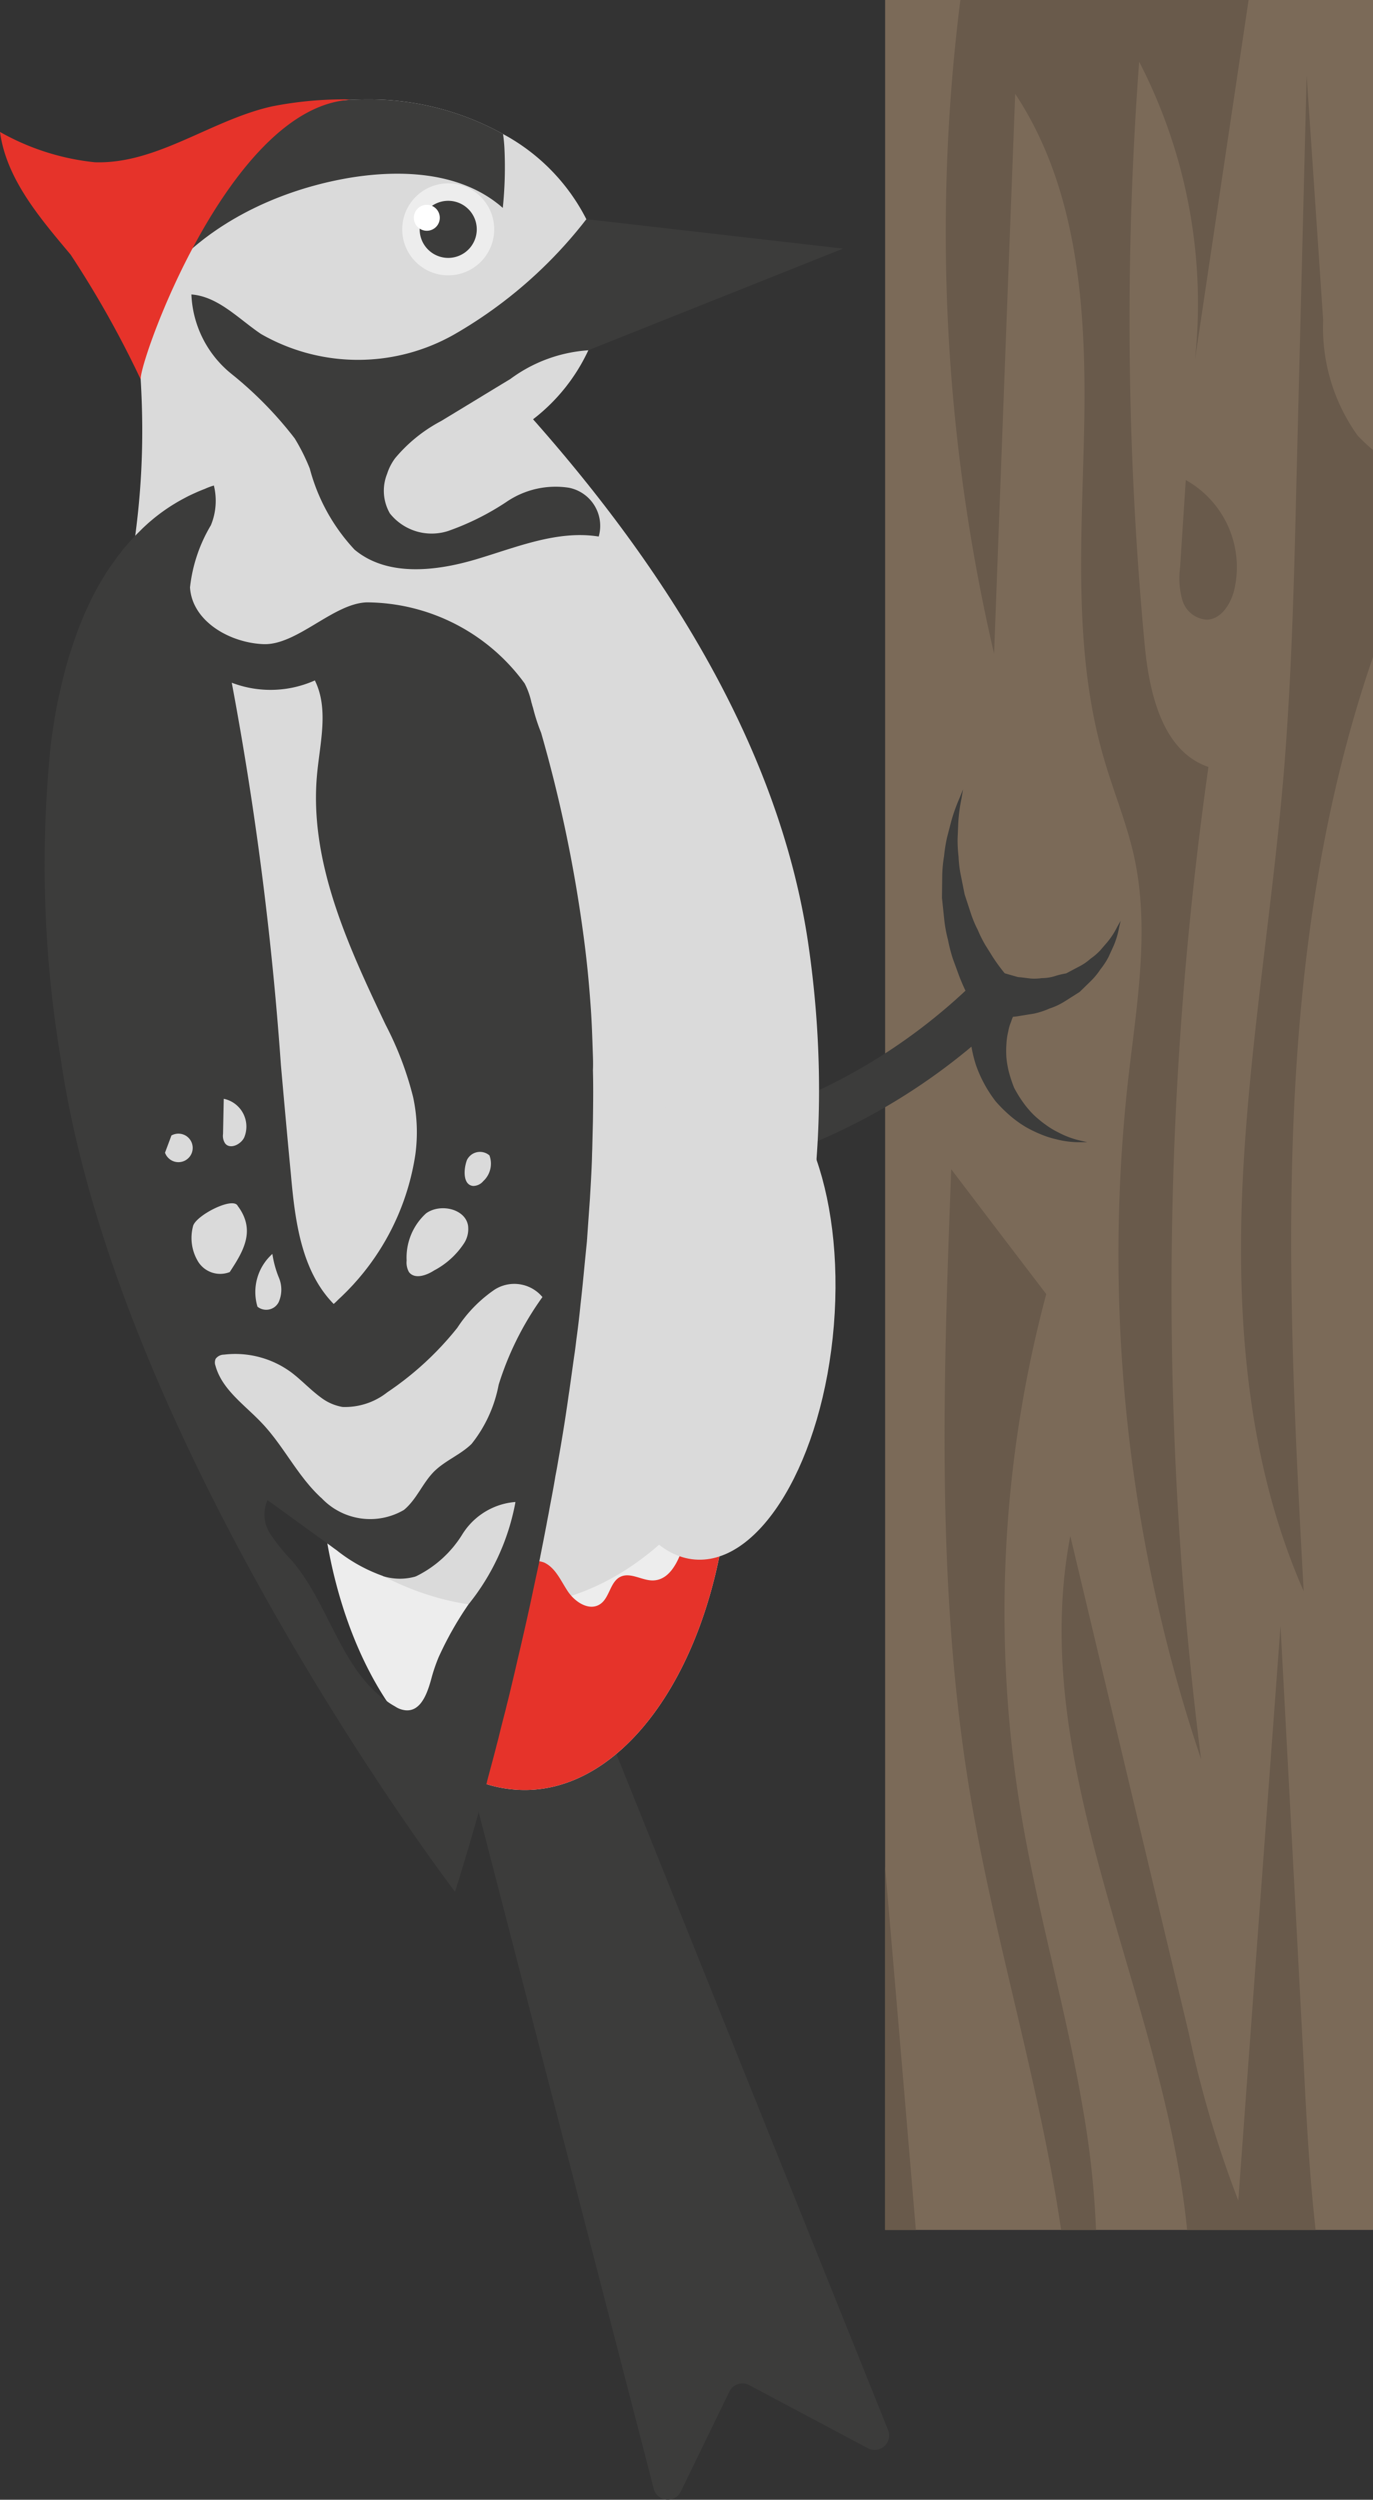 <svg xmlns="http://www.w3.org/2000/svg" width="48.335" height="87.999" viewBox="0 0 48.335 87.999">
  <rect x="0" y="0" width="48.335" height="87.999" fill="#333333" stroke="none"/>
  <defs>
    <style>
      .cls-1 {
        fill: #7b6a58;
      }

      .cls-2 {
        fill: #3c3c3b;
      }

      .cls-3 {
        fill: #ededed;
      }

      .cls-4 {
        fill: #dadada;
      }

      .cls-5 {
        fill: #e6332a;
      }

      .cls-6 {
        fill: #fff;
      }

      .cls-7 {
        fill: #695a4b;
      }
    </style>
  </defs>
  <g id="图层_2" data-name="图层 2">
    <g id="Layer_1" data-name="Layer 1">
      <g>
        <g>
          <rect class="cls-1" x="31.16" width="17.175" height="78.501"/>
          <path class="cls-2" d="M25.917,41.165l-.421-1.56a20.129,20.129,0,0,0,9.005-5.225l1.145,1.139A21.748,21.748,0,0,1,25.917,41.165Z"/>
          <path class="cls-2" d="M34.292,35.482l-.146-.295a7.365,7.365,0,0,1-.376-.819c-.07-.19-.145-.396-.225-.614a5.694,5.694,0,0,1-.174-.678,4.713,4.713,0,0,1-.132-.723l-.078-.748c.003-.25.006-.501.009-.747a4.561,4.561,0,0,1,.064-.713,5.52,5.52,0,0,1,.104-.655c.052-.203.102-.396.148-.573a6.084,6.084,0,0,1,.295-.825l.122-.305-.055.325a5.875,5.875,0,0,0-.113.85c-.007.176-.015.366-.024.568a5.136,5.136,0,0,0,.034.629,4.077,4.077,0,0,0,.081.661c.044.221.089.445.134.669l.211.644a3.934,3.934,0,0,0,.248.598,4.584,4.584,0,0,0,.264.531l.268.429a6.36,6.36,0,0,0,.498.667l.205.258Z"/>
          <path class="cls-2" d="M35.157,34.203l.235.067.27.077.166.047c.049.009.088.008.137.014l.314.039a1.823,1.823,0,0,0,.396-.014,1.602,1.602,0,0,0,.438-.063,2.868,2.868,0,0,1,.419-.103c.157-.083.314-.166.469-.248a1.815,1.815,0,0,0,.386-.266,2.23,2.23,0,0,0,.335-.285l.269-.312a2.784,2.784,0,0,0,.34-.528l.121-.214-.056.237a2.972,2.972,0,0,1-.185.629l-.186.408a2.641,2.641,0,0,1-.284.434,2.525,2.525,0,0,1-.353.427l-.38.37-.533.338a2.369,2.369,0,0,1-.527.246,2.906,2.906,0,0,1-.533.177c-.19.031-.37.06-.536.087a2.051,2.051,0,0,1-.413.032l-.28.002-.244.002Z"/>
          <path class="cls-2" d="M35.82,35.446l-.126.273a1.785,1.785,0,0,0-.103.259,1.445,1.445,0,0,0-.095.325,2.375,2.375,0,0,0-.065.434,3.563,3.563,0,0,0-.001.5,3.396,3.396,0,0,0,.096.535,4.933,4.933,0,0,0,.174.519,4.339,4.339,0,0,0,.325.527,3.399,3.399,0,0,0,.371.435,3.928,3.928,0,0,0,.43.352,2.857,2.857,0,0,0,.434.261,3.103,3.103,0,0,0,.722.275l.292.068-.301.001a3.25,3.25,0,0,1-.8-.107,3.151,3.151,0,0,1-.524-.168,4.335,4.335,0,0,1-.561-.274,3.991,3.991,0,0,1-.556-.408,5.054,5.054,0,0,1-.483-.484,4.611,4.611,0,0,1-.41-.635,4.405,4.405,0,0,1-.287-.658,4.751,4.751,0,0,1-.159-.661,3.625,3.625,0,0,1-.056-.616,2.825,2.825,0,0,1,.025-.554,3.538,3.538,0,0,1,.061-.406l.059-.295Z"/>
          <polygon class="cls-2" points="29.678 8.752 20.714 12.328 20.641 7.715 29.678 8.752"/>
          <path class="cls-2" d="M30.551,86.185,26.375,83.964a.51.51,0,0,0-.698.227l-1.71,3.52a.51.51,0,0,1-.952-.095L14.188,53.501l3.642-1.382L31.272,85.566A.51.51,0,0,1,30.551,86.185Z"/>
          <path class="cls-3" d="M25.706,50.783v.113c0,6.689-3.24,12.118-7.239,12.118a4.576,4.576,0,0,1-2.214-.582c-2.916-1.567-5.025-6.14-5.025-11.536,0-6.689,3.24-12.118,7.239-12.118C22.443,38.778,25.666,44.142,25.706,50.783Z"/>
          <path class="cls-4" d="M21.198,10.098a5.372,5.372,0,0,1-.485,2.23,6.535,6.535,0,0,1-1.947,2.432,9.167,9.167,0,0,1-5.138,1.915c-.234.016-.469.024-.711.024a9.657,9.657,0,0,1-2.012-.202,8.031,8.031,0,0,1-5.534-3.684,5.511,5.511,0,0,1-.598-1.511c-.008-.04-.016-.073-.024-.113a5.078,5.078,0,0,1-.105-.784v-.065a2.423,2.423,0,0,1-.008-.242V9.953c.097-3.417,3.458-6.205,7.691-6.439.194-.008.396-.016.59-.016a9.74,9.74,0,0,1,4.791,1.22,7.026,7.026,0,0,1,2.933,2.997A5.355,5.355,0,0,1,21.198,10.098Z"/>
          <path class="cls-4" d="M18.791,56.486C11.763,57.488,4.411,48.787,3.013,36.96,1.656,25.488,5.51,22.604,4.952,13.354c-.04-.679-.105-1.406-.202-2.165-.032-.242-.065-.493-.097-.743a.072.072,0,0,0-.008-.04v-.065a2.423,2.423,0,0,1-.008-.242V9.953c.089-.687.784-.444,1.745.17,1.907,1.212,4.88,3.886,6.309,3.676,2.618-.372,5.881-2.109,6.075.961,4.169,4.71,8.652,11.173,9.703,18.565C30.158,45.111,25.82,55.484,18.791,56.486Z"/>
          <path class="cls-2" d="M21.077,18.888c-1.47-.234-2.916.388-4.338.808s-3.118.606-4.258-.347a6.665,6.665,0,0,1-1.575-2.852,6.915,6.915,0,0,0-.533-1.066,13.36,13.36,0,0,0-2.246-2.286,3.786,3.786,0,0,1-1.389-2.779c.945.073,1.656.856,2.448,1.39a6.858,6.858,0,0,0,6.835,0,15.869,15.869,0,0,0,4.621-4.039,2.508,2.508,0,0,1,1.06,2.307,2.886,2.886,0,0,1-.987,2.307,5.181,5.181,0,0,0-2.747,1.01c-.816.493-1.632.994-2.448,1.486a5.353,5.353,0,0,0-1.608,1.301,1.866,1.866,0,0,0-.283.549,1.601,1.601,0,0,0,.097,1.398,1.879,1.879,0,0,0,2.06.614,9.196,9.196,0,0,0,2.052-1.026,3.063,3.063,0,0,1,2.189-.493A1.368,1.368,0,0,1,21.077,18.888Z"/>
          <path class="cls-5" d="M25.706,50.783v.113c0,6.689-3.24,12.118-7.239,12.118a4.576,4.576,0,0,1-2.214-.582c.339-1.834.687-3.668,1.026-5.502a3.333,3.333,0,0,1,.509-1.47,1.176,1.176,0,0,1,1.373-.452c.404.194.582.646.832,1.018s.743.695,1.123.452c.347-.218.355-.792.727-.97.355-.17.759.137,1.147.129.63-.016.929-.759,1.115-1.357A14.581,14.581,0,0,1,25.706,50.783Z"/>
          <path class="cls-4" d="M29.355,46.66c-.386,4.74-2.578,8.429-4.895,8.24s-3.882-4.184-3.496-8.924,2.578-8.429,4.895-8.24S29.741,41.92,29.355,46.66Z"/>
          <path class="cls-2" d="M20.867,37.008c-.016-.493-.032-.978-.065-1.462s-.073-.97-.121-1.438-.105-.937-.17-1.398a49.334,49.334,0,0,0-1.462-6.915,6.429,6.429,0,0,1-.283-.873c-.008-.016-.008-.032-.016-.049-.016-.049-.024-.097-.04-.137a2.654,2.654,0,0,0-.242-.679,6.918,6.918,0,0,0-5.55-2.852c-1.188.032-2.48,1.535-3.668,1.47-1.188-.057-2.488-.816-2.561-1.996a5.415,5.415,0,0,1,.735-2.189,2.247,2.247,0,0,0,.105-1.398,2.207,2.207,0,0,0-.323.121c-.089.032-.162.065-.242.097-.162.073-.323.145-.485.234a6.453,6.453,0,0,0-1.503,1.099l-.218.218c-.121.129-.242.267-.363.404a2.524,2.524,0,0,0-.178.234.522.522,0,0,0-.065.073l-.17.242c-.089.113-.162.226-.242.347q-.158.255-.315.533c-.097.178-.194.364-.283.557-.065.137-.129.275-.194.42v.008c-.032.073-.065.153-.097.234q-.182.448-.339.945c-.105.307-.194.622-.275.953-.024.081-.04.17-.065.259,0,.016-.008.032-.008.049-.04.162-.073.323-.113.493-.057.25-.097.509-.145.775,0,.024-.008.04-.008.065-.04.259-.081.517-.113.792a41.372,41.372,0,0,0,.355,11.036c2.004,13.75,13.879,29.318,13.879,29.318a.082.082,0,0,1,.016-.04.249.249,0,0,1,.016-.065,1.347,1.347,0,0,0,.048-.162c.04-.105.081-.242.129-.412.024-.073.049-.162.081-.259.016-.065.04-.137.065-.21.016-.073.04-.145.065-.226q.182-.606.412-1.43v-.008c.081-.307.178-.638.275-.986.008-.032.016-.065.024-.105.097-.363.202-.751.307-1.155.032-.137.073-.275.105-.412.065-.267.137-.549.21-.832.032-.113.057-.234.089-.355.121-.485.242-1.002.363-1.527q.218-.921.436-1.915c.105-.493.21-.994.323-1.511v-.008c0-.016,0-.024.008-.032.008-.057.024-.113.032-.17q.109-.545.218-1.115c.032-.186.073-.372.105-.566.073-.38.145-.759.21-1.155.04-.194.073-.388.105-.582.105-.59.202-1.179.291-1.785.032-.202.057-.404.089-.606l.17-1.212c.032-.202.057-.412.081-.614.057-.412.105-.816.145-1.228.049-.42.089-.832.129-1.244.008-.081.016-.17.024-.25.024-.242.049-.493.073-.735,0-.04.008-.081.008-.121.032-.461.065-.921.097-1.373.024-.412.049-.824.065-1.236.008-.17.008-.331.016-.493l.024-.994c.008-.606.016-1.196,0-1.793C20.884,37.461,20.875,37.235,20.867,37.008Zm-4.387,6.164a.921.921,0,0,1-.145.598,2.844,2.844,0,0,1-1.05.953c-.275.178-.687.323-.889.057a.69.69,0,0,1-.081-.404,2.104,2.104,0,0,1,.687-1.664C15.511,42.349,16.408,42.559,16.481,43.173Zm-.049-2.319a.51.51,0,0,1,.8-.178.838.838,0,0,1-.218.905.469.469,0,0,1-.355.17C16.303,41.718,16.311,41.193,16.432,40.854ZM11.084,23.953c.493.994.186,2.173.081,3.272-.299,3.086,1.083,6.059,2.416,8.862a11.564,11.564,0,0,1,.961,2.529,5.861,5.861,0,0,1,.081,2.02,8.696,8.696,0,0,1-2.706,5.106c-.057.057-.113.113-.17.162-1.155-1.179-1.365-2.965-1.511-4.613-.121-1.26-.234-2.529-.347-3.797A117.671,117.671,0,0,0,8.159,24.034,3.822,3.822,0,0,0,11.084,23.953ZM9.807,45.847a.492.492,0,0,1-.743.153,1.799,1.799,0,0,1,.525-1.858,3.587,3.587,0,0,0,.234.848A1.084,1.084,0,0,1,9.807,45.847ZM7.877,38.681a.999.999,0,0,1,.719,1.365c-.129.259-.517.428-.679.194a.49.49,0,0,1-.065-.323Q7.864,39.299,7.877,38.681Zm.493,3.773c.646.864.194,1.599-.283,2.327a.915.915,0,0,1-1.115-.372,1.605,1.605,0,0,1-.178-1.236C6.867,42.801,8.208,42.106,8.37,42.454ZM6.035,39.973a.502.502,0,1,1-.226.606Zm4.257,14.986a6.975,6.975,0,0,1-.784-.97,1.233,1.233,0,0,1-.089-1.179l2.108,1.527c.113.081.218.162.331.242a5.641,5.641,0,0,0,1.591.889c.008,0,.016.008.024.008.008.008.008.008.016.008a.025.025,0,0,0,.016.008,2,2,0,0,0,1.091.016.492.492,0,0,0,.097-.04,3.954,3.954,0,0,0,1.583-1.454,2.425,2.425,0,0,1,1.858-1.139h.008v.024a8.04,8.04,0,0,1-1.648,3.579,11.96,11.96,0,0,0-1.058,1.874,6.085,6.085,0,0,0-.234.679c-.137.517-.355,1.204-.897,1.179a.804.804,0,0,1-.396-.137,2.564,2.564,0,0,1-.291-.186C12.013,58.773,11.585,56.486,10.292,54.959Zm7.263-6.213a4.745,4.745,0,0,1-.953,2.084c-.388.38-.921.582-1.309.961-.412.404-.622.994-1.075,1.365a2.353,2.353,0,0,1-2.9-.42.734.734,0,0,1-.081-.073c-.792-.759-1.276-1.794-2.036-2.585-.598-.63-1.389-1.163-1.616-2.003a.314.314,0,0,1,.008-.242.366.366,0,0,1,.291-.145,3.322,3.322,0,0,1,2.399.646c.347.267.662.606,1.018.865a1.736,1.736,0,0,0,.759.331,2.401,2.401,0,0,0,1.575-.517,10.958,10.958,0,0,0,2.464-2.27,4.815,4.815,0,0,1,1.309-1.341,1.288,1.288,0,0,1,1.688.259A10.734,10.734,0,0,0,17.555,48.747Z"/>
          <circle class="cls-3" cx="15.779" cy="8.074" r="1.619"/>
          <path class="cls-2" d="M16.784,8.074a1.005,1.005,0,1,1-1.005-1.005A1.005,1.005,0,0,1,16.784,8.074Z"/>
          <circle class="cls-6" cx="15.026" cy="7.667" r="0.457"/>
          <path class="cls-2" d="M17.7,7.319c-1.446-1.276-3.595-1.373-5.494-1.042-2.957.525-5.889,2.109-7.287,4.774a2.01,2.01,0,0,1-.145.251,5.389,5.389,0,0,1-.137-1.204c0-3.643,3.708-6.6,8.281-6.6a9.74,9.74,0,0,1,4.791,1.22c.024.17.04.331.049.501A14.013,14.013,0,0,1,17.7,7.319Z"/>
          <path class="cls-5" d="M4.952,13.354a35.435,35.435,0,0,0-2.464-4.387C1.406,7.675.226,6.309,0,4.645A8.553,8.553,0,0,0,3.337,5.712c2.181.073,4.08-1.478,6.221-1.963a12.996,12.996,0,0,1,2.513-.251,1.43,1.43,0,0,1,.259.016C8.095,3.748,4.912,12.675,4.952,13.354Z"/>
        </g>
        <path class="cls-7" d="M42.542,26.999a131.363,131.363,0,0,0-.259,34.932,55.717,55.717,0,0,1-2.569-23.913c.299-2.626.775-5.292.21-7.869-.259-1.171-.727-2.286-1.058-3.433-1.123-3.829-.767-7.901-.695-11.892.065-3.983-.226-8.192-2.432-11.52q-.376,9.852-.743,19.712A65.452,65.452,0,0,1,33.809,0H43.956q-.945,6.338-1.89,12.675A18.545,18.545,0,0,0,40.103,2.173a122.568,122.568,0,0,0,.194,20.52C40.458,24.398,40.919,26.45,42.542,26.999Z"/>
        <path class="cls-7" d="M48.335,23.129c-3.587,10.413-3.046,21.845-2.44,32.888-1.947-4.427-2.367-9.396-2.157-14.235.218-4.839,1.034-9.63,1.446-14.453.283-3.401.372-6.818.452-10.228q.182-7.222.363-14.445.291,4.302.582,8.62a6.512,6.512,0,0,0,1.212,4.056,6.411,6.411,0,0,0,.541.509Z"/>
        <path class="cls-7" d="M43.437,20.82a3.513,3.513,0,0,0-1.693-3.921q-.101,1.544-.201,3.088a2.812,2.812,0,0,0,.085,1.154.96.96,0,0,0,.858.674C42.978,21.801,43.305,21.294,43.437,20.82Z"/>
        <path class="cls-7" d="M38.584,78.501h-1.228c-.759-5.154-2.359-10.252-3.215-15.414-1.196-7.222-.929-14.606-.654-21.926q1.672,2.205,3.345,4.395a43.361,43.361,0,0,0-.905,18.169c.582,3.546,1.608,7.012,2.205,10.567A31.795,31.795,0,0,1,38.584,78.501Z"/>
        <path class="cls-7" d="M32.242,78.501H31.16V65.712Q31.705,72.111,32.242,78.501Z"/>
        <path class="cls-7" d="M46.315,78.501H41.791c-.816-8.248-5.671-16.262-4.112-24.43q2.084,8.761,4.177,17.531a38.537,38.537,0,0,0,1.737,5.865q.739-10.107,1.486-20.229.412,7.695.816,15.398C45.992,74.591,46.097,76.554,46.315,78.501Z"/>
      </g>
    </g>
  </g>
</svg>
